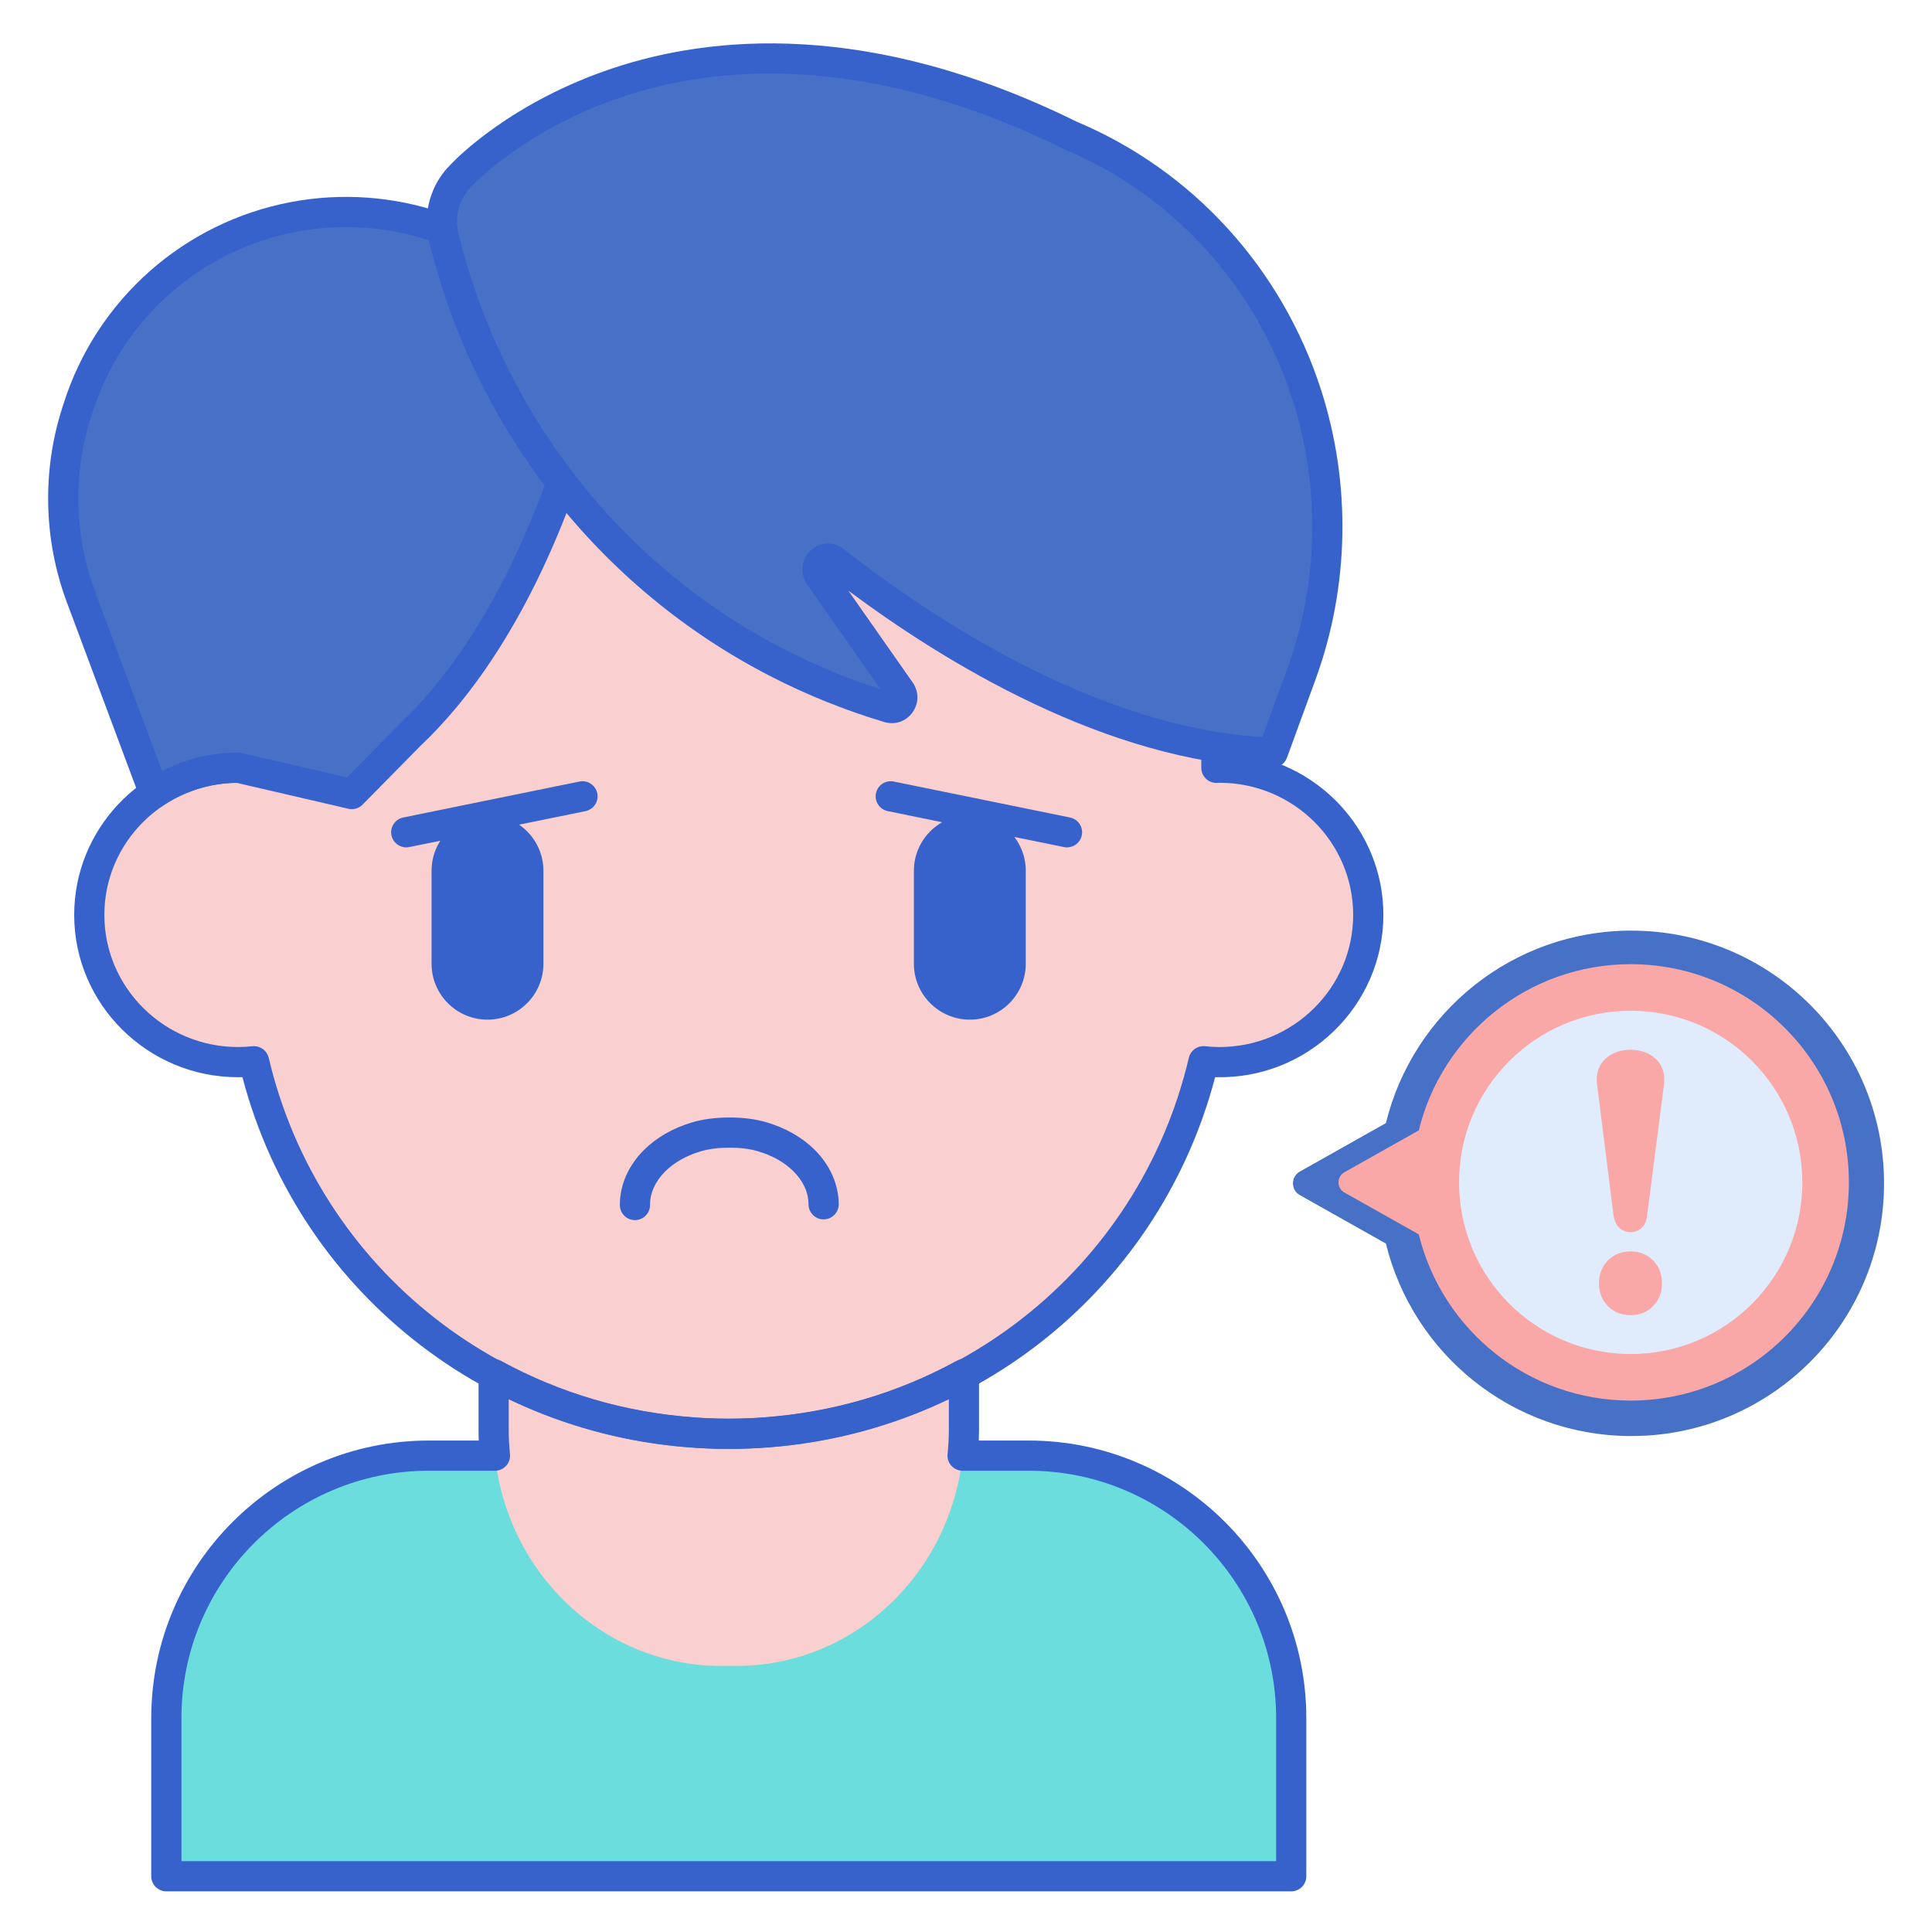 <?xml version="1.0" encoding="UTF-8" standalone="no"?>
<svg
   xmlns:dc="http://purl.org/dc/elements/1.1/"
   xmlns:cc="http://creativecommons.org/ns#"
   xmlns:rdf="http://www.w3.org/1999/02/22-rdf-syntax-ns#"
   xmlns:svg="http://www.w3.org/2000/svg"
   xmlns="http://www.w3.org/2000/svg"
   xmlns:sodipodi="http://sodipodi.sourceforge.net/DTD/sodipodi-0.dtd"
   xmlns:inkscape="http://www.inkscape.org/namespaces/inkscape"
   inkscape:version="1.0 (1.0+r73+1)"
   sodipodi:docname="Sick.svg"
   version="1.1"
   width="512"
   viewBox="0 0 256 256"
   height="512"
   enable-background="new 0 0 256 256"
   id="Layer_1">
  <defs
     id="defs49" />
  <sodipodi:namedview
     inkscape:current-layer="g987"
     inkscape:window-maximized="1"
     inkscape:window-y="0"
     inkscape:window-x="0"
     inkscape:cy="251.14976"
     inkscape:cx="342.59874"
     inkscape:zoom="1.125"
     showgrid="false"
     id="namedview47"
     inkscape:window-height="742"
     inkscape:window-width="1366"
     inkscape:pageshadow="2"
     inkscape:pageopacity="0"
     guidetolerance="10"
     gridtolerance="10"
     objecttolerance="10"
     borderopacity="1"
     bordercolor="#666666"
     pagecolor="#ffffff" />
  <path
     id="path2-5-2"
     fill="#6bdddd"
     d="m 216.161,123.313 c -15.742,0 -28.939,10.865 -32.52,25.503 l -11.41,6.426 c -1.213,0.683 -1.213,2.429 0,3.112 l 11.41,6.426 c 3.581,14.638 16.778,25.503 32.52,25.503 18.493,0 33.485,-14.992 33.485,-33.485 0,-18.493 -14.992,-33.485 -33.485,-33.485 z"
     style="fill:#4671c6;fill-opacity:1;stroke-width:0.595" />
  <g
     transform="translate(8.979,-2.301)"
     id="g933">
    <path
       d="m 162.115,250.915 h -149.053 v -20.956 c 0,-19.208 15.571,-34.779 34.779,-34.779 h 79.495 c 19.208,0 34.779,15.571 34.779,34.779 z"
       fill="#6bdddd"
       id="path2" />
    <path
       d="m 152.612,104.022 c -0.138,0 -0.271,0.018 -0.408,0.02 v -6.042 c 0,-35.316 -28.929,-63.945 -64.615,-63.945 -35.686,0 -64.615,28.629 -64.615,63.945 v 6.042 c -0.137,-0.003 -0.271,-0.02 -0.408,-0.02 -10.887,0 -19.713,8.734 -19.713,19.509 0,10.774 8.826,19.509 19.713,19.509 0.715,0 1.42,-0.042 2.115,-0.116 6.668,28.289 32.292,49.369 62.908,49.369 30.616,0 56.24,-21.08 62.908,-49.369 0.695,0.073 1.4,0.116 2.115,0.116 10.887,0 19.713,-8.734 19.713,-19.509 -0.001,-10.775 -8.826,-19.509 -19.713,-19.509 z"
       fill="#f9cfcf"
       id="path4" />
    <path
       d="m 100.162,163.875 c -1.104,0.004 -2.004,-0.888 -2.008,-1.992 -0.006,-1.589 -0.713,-3.121 -2.047,-4.43 -1.175,-1.154 -2.775,-2.052 -4.626,-2.598 -1.115,-0.329 -2.377,-0.486 -3.856,-0.48 -1.48,0.006 -2.74,0.173 -3.852,0.51 -1.848,0.56 -3.44,1.472 -4.608,2.634 -1.322,1.319 -2.017,2.857 -2.01,4.446 0.004,1.104 -0.888,2.004 -1.992,2.008 -1.104,0.004 -2.004,-0.888 -2.008,-1.992 -0.01,-2.642 1.121,-5.232 3.185,-7.293 1.63,-1.627 3.799,-2.882 6.273,-3.631 1.488,-0.451 3.123,-0.674 4.997,-0.682 1.873,-0.007 3.51,0.203 5.003,0.643 2.479,0.729 4.657,1.967 6.299,3.58 2.081,2.044 3.233,4.625 3.244,7.267 0.002,1.104 -0.89,2.004 -1.994,2.008 z"
       fill="#3762cc"
       id="path6" />
    <path
       d="m 55.617,137.409 c -4.086,0 -7.411,-3.319 -7.411,-7.399 v -12.333 c 0,-4.08 3.324,-7.4 7.411,-7.4 4.085,0 7.409,3.32 7.409,7.4 v 12.333 c 0.001,4.08 -3.323,7.399 -7.409,7.399 z"
       fill="#3762cc"
       id="path8" />
    <path
       d="m 119.529,137.409 c -4.086,0 -7.411,-3.319 -7.411,-7.399 v -12.333 c 0,-4.08 3.324,-7.4 7.411,-7.4 4.085,0 7.409,3.32 7.409,7.4 v 12.333 c 0.001,4.08 -3.323,7.399 -7.409,7.399 z"
       fill="#3762cc"
       id="path10" />
    <path
       d="m 92.364,192.099 c -0.261,0.02 -0.521,0.042 -0.783,0.06 -0.405,0.025 -0.811,0.046 -1.219,0.063 -0.92,0.041 -1.844,0.07 -2.774,0.07 -0.931,0 -1.855,-0.029 -2.775,-0.07 -0.408,-0.017 -0.814,-0.039 -1.219,-0.063 -0.261,-0.017 -0.52,-0.039 -0.78,-0.059 -9.516,-0.689 -18.461,-3.402 -26.384,-7.733 v 7.425 c 0,17.262 13.501,31.256 30.156,31.256 h 2.005 c 16.655,0 30.156,-13.994 30.156,-31.256 v -7.425 c -7.923,4.33 -16.868,7.043 -26.383,7.732 z"
       fill="#f9cfcf"
       id="path12" />
    <path
       d="m 162.115,252.915 h -149.053 c -1.104,0 -2,-0.896 -2,-2 v -20.957 c 0,-20.28 16.499,-36.779 36.779,-36.779 h 6.619 c -0.02,-0.467 -0.029,-0.931 -0.029,-1.389 v -7.424 c 0,-0.706 0.373,-1.36 0.98,-1.72 0.607,-0.361 1.361,-0.373 1.979,-0.035 7.894,4.314 16.497,6.835 25.57,7.493 l 0.766,0.059 c 0.383,0.023 0.777,0.044 1.173,0.061 1.793,0.08 3.592,0.08 5.375,0 0.401,-0.017 0.795,-0.038 1.188,-0.062 l 0.745,-0.057 c 9.085,-0.658 17.687,-3.18 25.581,-7.494 0.619,-0.338 1.372,-0.326 1.979,0.035 0.607,0.361 0.979,1.014 0.979,1.72 v 7.425 c 0,0.458 -0.01,0.922 -0.029,1.389 h 6.618 c 20.28,0 36.779,16.499 36.779,36.779 v 20.956 c 0.001,1.104 -0.895,2 -1.999,2 z m -147.053,-4 h 145.053 v -18.957 c 0,-18.074 -14.705,-32.779 -32.779,-32.779 h -8.769 c -0.566,0 -1.106,-0.24 -1.485,-0.661 -0.38,-0.421 -0.563,-0.983 -0.504,-1.546 0.112,-1.074 0.169,-2.145 0.169,-3.181 v -4.146 c -7.575,3.665 -15.712,5.832 -24.238,6.449 l -0.797,0.061 c -0.427,0.026 -0.846,0.048 -1.265,0.065 -1.889,0.086 -3.822,0.086 -5.724,0 -0.413,-0.018 -0.832,-0.04 -1.25,-0.064 l -0.816,-0.063 c -8.516,-0.617 -16.652,-2.783 -24.227,-6.448 v 4.146 c 0,1.035 0.057,2.106 0.168,3.182 0.059,0.563 -0.125,1.125 -0.504,1.546 -0.379,0.42 -0.919,0.661 -1.485,0.661 h -8.769 c -18.075,0 -32.779,14.705 -32.779,32.779 v 18.956 z"
       fill="#3762cc"
       id="path14" />
    <path
       d="m 87.588,194.292 c -30.546,0 -56.805,-20.17 -64.444,-49.262 -0.195,0.005 -0.388,0.008 -0.579,0.008 -11.973,0 -21.713,-9.648 -21.713,-21.508 0,-11.33 8.889,-20.642 20.122,-21.452 v -4.078 c 0,-36.362 29.883,-65.945 66.615,-65.945 36.732,0 66.614,29.583 66.614,65.945 v 4.078 c 11.232,0.81 20.122,10.122 20.122,21.452 0,12.05 -10.076,21.858 -22.292,21.5 -7.64,29.092 -33.898,49.262 -64.445,49.262 z m -62.906,-53.369 c 0.917,0 1.73,0.63 1.945,1.541 6.638,28.161 31.706,47.828 60.961,47.828 29.256,0 54.324,-19.667 60.962,-47.828 0.23,-0.981 1.155,-1.643 2.157,-1.53 0.663,0.07 1.286,0.104 1.904,0.104 9.767,0 17.713,-7.854 17.713,-17.508 0,-9.653 -7.943,-17.506 -17.707,-17.509 -0.182,0.012 -0.28,0.019 -0.38,0.02 -0.544,0.007 -1.055,-0.197 -1.437,-0.573 -0.383,-0.376 -0.599,-0.89 -0.599,-1.427 v -6.042 c 0,-34.157 -28.089,-61.945 -62.614,-61.945 -34.526,0 -62.615,27.788 -62.615,61.945 v 6.042 c 0,0.537 -0.216,1.051 -0.599,1.427 -0.382,0.376 -0.872,0.608 -1.437,0.573 -0.1,-0.001 -0.198,-0.008 -0.296,-0.015 -0.003,0 -0.007,0 -0.01,0 -9.839,0 -17.78,7.852 -17.78,17.503 0,9.654 7.946,17.508 17.713,17.508 0.618,0 1.24,-0.034 1.904,-0.104 0.074,-0.007 0.144,-0.01 0.215,-0.01 z"
       fill="#3762cc"
       id="path16" />
    <path
       d="m 1.745,81.386 c -2.924,-7.829 -3.132,-16.414 -0.59,-24.376 l 0.218,-0.684 c 4.158,-13.024 15.113,-22.727 28.544,-25.282 6.34,-1.206 12.884,-0.745 18.992,1.337 l 0.713,0.243 c 0.041,0.37 0.103,0.742 0.194,1.111 2.933,11.989 8.317,23.038 15.632,32.533 -6.349,17.689 -14.117,27.773 -20.039,33.357 v 0.002 l -7.773,7.889 -15.072,-3.494 c -4.118,0 -7.939,1.253 -11.101,3.39 z"
       fill="#4671c6"
       id="path18" />
    <path
       d="m 164.162,54.574 c -5.07,-15.73 -16.649,-28.23 -31.454,-34.392 l 0.001,-0.008 c -52.045,-25.619 -80.51,5.289 -80.51,5.289 -2.142,2.062 -3.136,5.197 -2.384,8.273 5.975,24.423 22.073,44.985 44.102,56.333 l 0.031,0.016 c 4.756,2.45 9.721,4.45 14.835,5.976 1.272,0.38 2.297,-1.093 1.527,-2.192 l -10.701,-15.271 c -0.933,-1.331 0.706,-2.956 1.978,-1.959 11.833,9.266 34.824,24.616 58.08,25.387 l 3.787,-10.371 c 4.354,-11.921 4.603,-24.997 0.708,-37.081 z"
       fill="#4671c6"
       id="path20" />
    <path
       d="m 37.637,109.516 c -0.15,0 -0.302,-0.017 -0.452,-0.052 l -14.843,-3.441 c -3.5,0.042 -6.869,1.094 -9.758,3.046 -0.508,0.343 -1.146,0.435 -1.729,0.248 -0.584,-0.187 -1.05,-0.631 -1.264,-1.205 L -0.128,82.085 c -3.067,-8.212 -3.288,-17.333 -0.622,-25.684 l 0.219,-0.685 c 4.385,-13.735 15.909,-23.943 30.075,-26.637 6.667,-1.268 13.585,-0.781 20.011,1.409 l 0.713,0.243 c 0.734,0.25 1.257,0.902 1.343,1.673 0.033,0.301 0.083,0.589 0.149,0.858 2.845,11.63 7.984,22.325 15.274,31.786 0.416,0.54 0.528,1.255 0.298,1.896 -6.619,18.441 -14.828,28.742 -20.549,34.136 l -7.72,7.839 c -0.382,0.387 -0.897,0.597 -1.426,0.597 z m -15.072,-7.495 c 0.152,0 0.304,0.018 0.452,0.052 l 13.98,3.242 6.987,-7.092 c 5.351,-5.047 12.931,-14.559 19.211,-31.612 -7.279,-9.688 -12.431,-20.582 -15.323,-32.4 -0.006,-0.024 -0.012,-0.049 -0.018,-0.073 -5.654,-1.852 -11.718,-2.242 -17.565,-1.129 -12.722,2.42 -23.072,11.587 -27.01,23.925 l -0.219,0.685 c -2.394,7.499 -2.195,15.691 0.559,23.067 L 12.501,104.471 c 3.094,-1.609 6.528,-2.45 10.064,-2.45 z"
       fill="#3762cc"
       id="path22" />
    <path
       d="m 159.668,104.026 c -0.021,0 -0.044,0 -0.066,-0.001 -21.966,-0.728 -43.603,-14.088 -56.174,-23.463 l 8.521,12.159 c 0.854,1.218 0.843,2.784 -0.027,3.989 -0.856,1.188 -2.314,1.684 -3.709,1.268 -5.218,-1.557 -10.325,-3.614 -15.179,-6.115 -22.593,-11.638 -39.042,-32.646 -45.16,-57.652 -0.895,-3.657 0.216,-7.54 2.899,-10.15 0.688,-0.731 7.984,-8.247 21.535,-12.748 12.783,-4.247 33.793,-6.467 61.285,7.066 0.018,0.008 0.034,0.017 0.051,0.026 15.41,6.472 27.223,19.422 32.423,35.555 4.016,12.458 3.755,26.089 -0.732,38.38 l -3.787,10.371 c -0.291,0.792 -1.043,1.315 -1.88,1.315 z m -58.936,-29.7 c 0.727,0 1.458,0.245 2.089,0.738 11.25,8.809 33.216,23.569 55.472,24.896 l 3.283,-8.991 c 4.184,-11.459 4.427,-24.166 0.684,-35.782 -4.859,-15.076 -15.91,-27.162 -30.319,-33.16 -0.095,-0.039 -0.185,-0.085 -0.271,-0.137 -20.655,-10.129 -40.669,-12.499 -57.891,-6.851 -13.048,4.279 -20.041,11.706 -20.11,11.781 -0.026,0.028 -0.055,0.058 -0.082,0.084 -1.689,1.625 -2.389,4.061 -1.828,6.356 5.842,23.88 21.542,43.938 43.076,55.031 4.146,2.136 8.461,3.925 12.868,5.341 l -9.731,-13.886 c -0.988,-1.41 -0.8,-3.292 0.448,-4.475 0.661,-0.627 1.484,-0.945 2.312,-0.945 z"
       fill="#3762cc"
       id="path24" />
    <g
       transform="matrix(0.514,0,0,0.514,65.91,123.09)"
       id="g987">
      <path
         id="path2-9"
         fill="#f9a7a7"
         d="m 274.682,13.562 c -26.444,0 -48.614,18.252 -54.629,42.842 l -19.167,10.794 c -2.037,1.147 -2.037,4.081 0,5.228 l 19.167,10.794 c 6.015,24.59 28.185,42.842 54.629,42.842 31.066,0 56.25,-25.184 56.25,-56.25 0,-31.066 -25.184,-56.25 -56.25,-56.25 z"
         style="stroke-width:1" />
      <circle
         r="44.25"
         id="circle16-1"
         fill="#e0ebfc"
         cy="69.812"
         cx="274.682"
         style="stroke-width:1" />
      <g
         id="g20"
         transform="translate(105.667,-64.438)">
        <path
           id="path18-2"
           fill="#f9a7a7"
           d="m 166.051,145.931 c -0.797,-0.765 -1.29,-1.878 -1.48,-3.344 l -4.204,-33.442 c -0.064,-0.318 -0.096,-0.765 -0.096,-1.338 0,-2.356 0.827,-4.235 2.484,-5.637 1.655,-1.4 3.727,-2.102 6.211,-2.102 2.737,0 4.951,0.829 6.641,2.484 1.687,1.657 2.341,3.886 1.958,6.688 l -4.3,33.347 c -0.128,1.466 -0.589,2.58 -1.385,3.344 -0.798,0.764 -1.768,1.146 -2.914,1.146 -1.147,0.001 -2.119,-0.381 -2.915,-1.146 z m -2.914,20.209 c -1.528,-1.56 -2.293,-3.519 -2.293,-5.876 0,-2.356 0.765,-4.314 2.293,-5.876 1.529,-1.561 3.472,-2.341 5.829,-2.341 2.355,0 4.299,0.781 5.828,2.341 1.528,1.562 2.293,3.52 2.293,5.876 0,2.357 -0.765,4.316 -2.293,5.876 -1.529,1.562 -3.473,2.341 -5.828,2.341 -2.357,0 -4.299,-0.78 -5.829,-2.341 z" />
      </g>
    </g>
  </g>
  <path
     style="stroke-width:1"
     d="m 141.384,112.282 c -0.133,0 -0.267,-0.013 -0.401,-0.041 l -23.352,-4.764 c -1.083,-0.221 -1.781,-1.277 -1.561,-2.359 0.22,-1.082 1.279,-1.783 2.359,-1.56 l 23.352,4.764 c 1.083,0.221 1.781,1.277 1.561,2.359 -0.193,0.947 -1.027,1.601 -1.958,1.601 z"
     fill="#3762cc"
     id="path26" />
  <path
     style="stroke-width:1"
     d="m 53.828,112.282 c -0.931,0 -1.764,-0.653 -1.958,-1.601 -0.221,-1.083 0.478,-2.139 1.56,-2.359 l 23.352,-4.764 c 1.083,-0.225 2.139,0.478 2.359,1.56 0.221,1.083 -0.478,2.139 -1.56,2.359 l -23.352,4.764 c -0.134,0.027 -0.268,0.041 -0.401,0.041 z"
     fill="#3762cc"
     id="path28" />
</svg>
